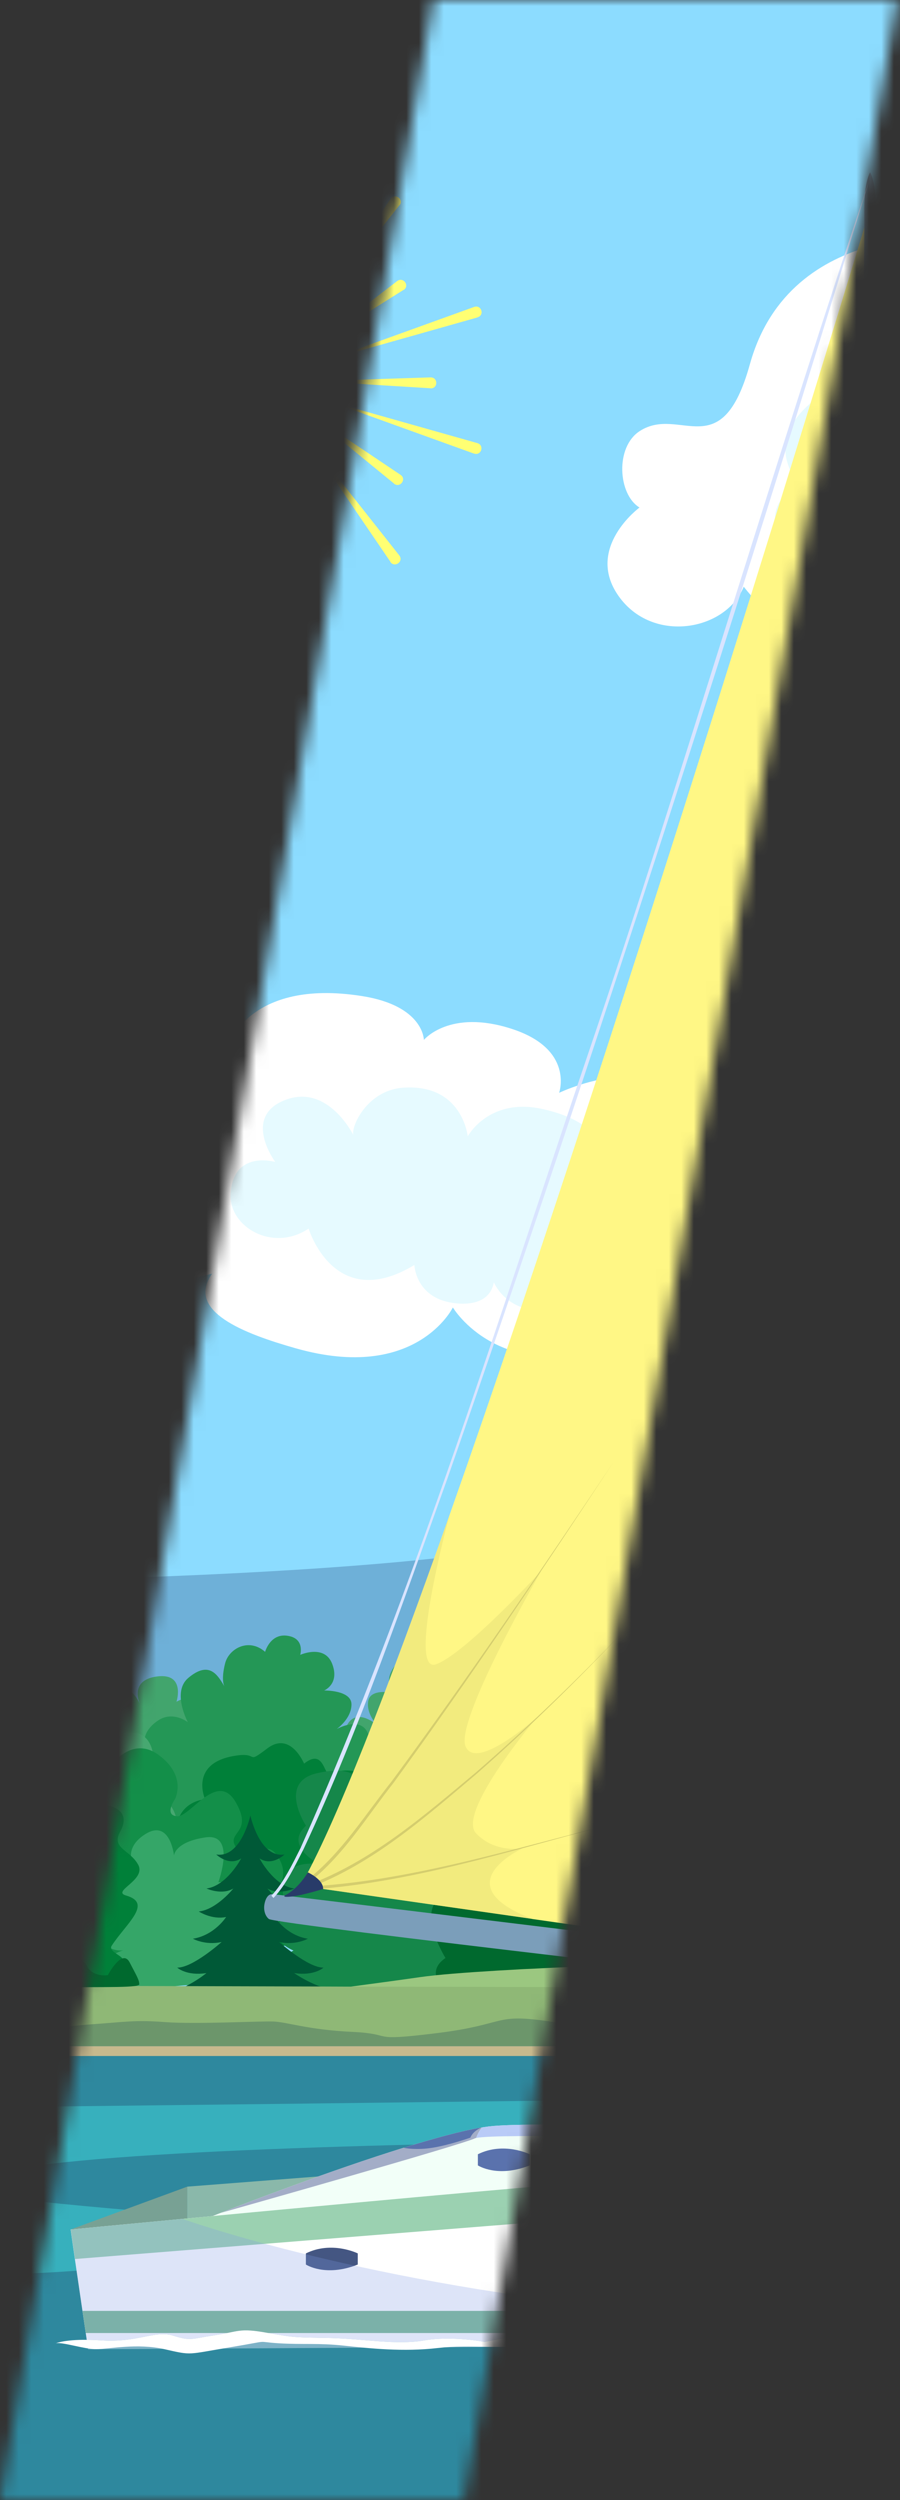 <svg width="72" height="200" viewBox="0 0 72 200" fill="none" xmlns="http://www.w3.org/2000/svg">
<rect x="0" y="0" width="72" height="200" fill="#333333" stroke="none"/>
<mask id="mask0_24_32197" style="mask-type:luminance" maskUnits="userSpaceOnUse" x="0" y="0" width="72" height="200">
<path d="M71.78 0L37.11 200H0L34.66 0H71.78Z" fill="white"/>
</mask>
<g mask="url(#mask0_24_32197)">
<path d="M163 0H-36.99V200H163V0Z" fill="#8CDCFF"/>
<path opacity="0.73" d="M163.01 136.8V155.1H-36.99V126.54C-36.99 126.54 -36.27 126.55 -34.95 126.57C-34.15 126.58 -33.12 126.6 -31.9 126.61C-31.67 126.61 -31.44 126.61 -31.19 126.61C-27.89 126.64 -23.37 126.67 -18.12 126.67C-17.43 126.67 -16.73 126.67 -16.02 126.67C-13.29 126.67 -10.4 126.64 -7.41 126.61H-7.4C-6.57 126.61 -5.75 126.6 -4.91 126.58H-4.9C2.74 126.47 10.9 126.25 18.6 125.86C22.95 125.64 27.14 125.37 31 125.03C32.27 124.92 33.5 124.8 34.7 124.67H34.71C35.44 124.59 36.16 124.51 36.85 124.43C36.86 124.43 36.88 124.43 36.88 124.43C37.87 124.31 38.82 124.19 39.74 124.05C41.37 123.81 42.88 123.56 44.24 123.28C44.95 123.13 45.62 122.99 46.24 122.83C48.79 122.18 51.72 121.82 54.92 121.68C59.52 121.48 64.66 121.74 69.98 122.31C89.56 124.41 111.54 130.7 117.48 133.48C126.16 137.56 145.2 141.49 163.01 136.82V136.8Z" fill="#639FC9"/>
<path d="M163 161.45H-36.99V200H163V161.45Z" fill="#2E889E"/>
<path d="M163 163.68H-36.99V164.47H163V163.68Z" fill="#C7B98D"/>
<path d="M72.51 135.27C72.51 135.27 73.39 133.11 74.92 134.27C76.45 135.43 75.32 134.43 77.21 134.79C80.02 135.33 79 137.61 79 137.61C79 137.61 80.12 137.65 80.65 138.68C81.18 139.71 79.51 141.61 79.51 141.61C79.51 141.61 80.66 142.08 80.78 142.94C80.9 143.8 78.61 144.81 78.61 144.81C78.61 144.81 79.46 146.15 79.09 146.84C78.72 147.53 77.49 147.29 77.2 147.47C76.91 147.65 69.03 146.61 69.03 146.61C69.03 146.61 67.93 145.92 67.85 145.35C67.79 144.96 68.83 144.74 68.58 144.35C67.69 142.99 66.07 141.77 67.71 141.3C68.6 141.04 66.47 140.36 66.97 139.44C67.47 138.52 68.64 138.45 68.07 137.41C67.66 136.66 67.77 135.93 69.24 135.75C70.71 135.57 70.48 136.2 70.85 136.03C71.22 135.86 71.27 134.29 72.5 135.27H72.51Z" fill="#349F62"/>
<path d="M38.749 136.57C38.749 136.57 39.079 136.2 39.029 134.96C38.989 133.86 37.759 132.79 36.379 133.57C36.379 133.57 36.309 132.05 34.869 132.11C33.759 132.15 33.849 133.27 33.849 133.27C33.849 133.27 32.289 132.14 31.449 133.45C30.609 134.76 31.619 135.44 31.619 135.44C31.619 135.44 29.689 135 29.469 136.03C29.249 137.06 30.149 137.98 30.149 137.98C30.149 137.98 28.639 136.65 27.849 137.86C27.059 139.07 28.019 140.5 28.019 140.5C28.019 140.5 25.819 139.68 25.719 141.12C25.619 142.56 26.319 143.21 26.319 143.21C26.319 143.21 23.849 142.14 24.009 143.69C24.169 145.24 24.469 147.8 30.499 149.26C35.559 150.48 40.509 151.84 41.469 148.34C41.659 147.67 41.769 146.52 41.119 146.1C41.119 146.1 42.309 145.83 42.779 145.07C43.099 144.55 43.019 143.55 42.279 143.28C42.279 143.28 44.699 141.82 42.879 139.95C41.979 139.03 40.749 139.64 40.749 139.64C40.749 139.64 42.369 137.74 41.389 136.5C40.189 134.97 39.379 135.86 38.729 136.56L38.749 136.57Z" fill="#42A56D"/>
<path d="M55.759 139.72C55.759 139.72 56.739 137.5 54.689 135.79C53.569 134.85 51.279 135.51 50.659 135.88C50.659 135.88 51.589 132.96 48.699 133.35C45.809 133.74 47.049 136.22 47.049 136.22C47.049 136.22 46.099 133.77 44.599 134.95C43.099 136.13 44.599 137.39 44.599 137.39C44.599 137.39 41.749 136.13 41.449 138.12C41.149 140.11 42.849 140.7 42.849 140.7C42.849 140.7 40.049 140.51 40.049 142.89C40.049 145.27 42.099 145.13 42.099 145.13C42.099 145.13 40.299 145.03 40.049 146.54C39.799 148.05 40.149 150.18 43.049 149.33C45.949 148.48 50.239 152.22 51.689 149.52C51.689 149.52 54.939 152.03 55.639 149.31C55.639 149.31 58.439 147.7 55.989 145.22C55.989 145.22 60.119 140.94 55.749 139.72H55.759Z" fill="#55AE7C"/>
<path d="M18.19 139.2C18.19 139.2 18.97 137.43 17.34 136.06C16.44 135.31 14.61 135.83 14.12 136.13C14.12 136.13 14.87 133.8 12.55 134.11C10.23 134.42 11.23 136.4 11.23 136.4C11.23 136.4 10.47 134.44 9.27 135.38C8.07 136.32 9.27 137.33 9.27 137.33C9.27 137.33 6.99 136.32 6.76 137.91C6.53 139.5 7.88 139.97 7.88 139.97C7.88 139.97 5.64 139.81 5.64 141.72C5.64 143.63 7.28 143.51 7.28 143.51C7.28 143.51 5.84 143.43 5.64 144.64C5.44 145.85 5.72 147.55 8.03 146.87C10.34 146.19 13.78 149.18 14.93 147.02C14.93 147.02 17.52 149.03 18.08 146.85C18.08 146.85 20.32 145.57 18.36 143.58C18.36 143.58 21.66 140.16 18.17 139.19L18.19 139.2Z" fill="#42A56D"/>
<path d="M0.76 136.101C0.76 136.101 -0.96 131.021 -3.51 133.201C-4.56 134.091 -2.65 136.251 -4.35 134.791C-5.61 133.711 -8.32 132.881 -8.89 135.031C-9.46 137.181 -7.91 137.921 -7.91 137.921C-7.91 137.921 -6.7 138.341 -7.32 138.881C-7.94 139.421 -11.17 137.961 -10.78 140.301C-10.39 142.641 -9.04 141.391 -8.96 142.731C-8.88 144.071 -10.77 143.091 -10.65 144.561C-10.53 146.031 -9.44 146.211 -9.02 146.641C-8.6 147.071 -10.37 148.661 -5.42 150.531C-4.67 150.811 -0.77 149.151 0.05 148.451C4.67 144.491 4.67 143.491 5 140.961C5.37 138.121 4.98 135.851 0.77 136.101H0.76Z" fill="#42A56D"/>
<path d="M17.939 134.87C17.939 134.87 17.669 134.4 18.009 133.06C18.309 131.88 19.899 130.99 21.209 132.14C21.209 132.14 21.649 130.51 23.189 130.89C24.379 131.18 24.019 132.38 24.019 132.38C24.019 132.38 25.969 131.5 26.579 133.11C27.189 134.72 25.929 135.23 25.929 135.23C25.929 135.23 28.129 135.19 28.119 136.35C28.109 137.51 26.929 138.32 26.929 138.32C26.929 138.32 28.879 137.21 29.449 138.7C30.029 140.18 28.639 141.52 28.639 141.52C28.639 141.52 31.209 141.12 30.989 142.7C30.759 144.27 29.839 144.84 29.839 144.84C29.839 144.84 32.769 144.23 32.239 145.87C31.709 147.51 30.789 150.23 23.899 150.47C18.129 150.67 12.449 151.05 12.219 147.04C12.179 146.27 12.319 145 13.119 144.69C13.119 144.69 11.899 144.13 11.559 143.2C11.329 142.57 11.649 141.49 12.519 141.37C12.519 141.37 10.239 139.25 12.649 137.63C13.839 136.83 15.029 137.77 15.029 137.77C15.029 137.77 13.719 135.35 15.069 134.22C16.729 132.83 17.399 133.97 17.939 134.88V134.87Z" fill="#249756"/>
<path d="M12.079 143.181C12.079 143.181 13.379 138.041 9.919 138.621C8.499 138.861 8.979 141.621 8.289 139.551C7.779 138.011 5.839 135.981 4.149 137.521C2.459 139.061 3.399 140.451 3.399 140.451C3.399 140.451 4.229 141.401 3.389 141.551C2.549 141.701 0.509 138.871 -0.461 141.041C-1.431 143.211 0.469 142.821 -0.211 143.991C-0.891 145.161 -2.011 143.401 -2.731 144.701C-3.451 146.001 -2.581 146.691 -2.451 147.261C-2.321 147.831 -2.331 147.831 -2.711 148.521C-3.091 149.211 2.519 150.401 3.649 150.351C4.779 150.301 9.039 150.421 10.869 149.951C13.809 149.201 15.929 145.041 12.069 143.171L12.079 143.181Z" fill="#47A871"/>
<path d="M66.759 134.741C66.759 134.741 65.479 132.411 63.539 133.361C61.599 134.311 62.569 135.59 62.569 135.59C62.569 135.59 61.179 134.17 59.999 135.59C58.819 137.01 60.949 138.411 60.949 138.411C60.949 138.411 57.659 136.89 57.269 139.34C56.879 141.79 59.139 143.17 59.139 143.17C59.139 143.17 56.359 142.601 56.169 144.551C55.979 146.501 57.179 148.7 58.319 148.45C58.319 148.45 56.559 150.19 60.879 150.2C65.199 150.21 74.329 151.26 74.509 149.79C74.689 148.32 73.179 147.51 73.179 147.51C73.179 147.51 75.399 146.691 73.529 144.991C73.529 144.991 75.159 141.531 71.529 141.831C71.529 141.831 73.839 140.661 72.369 139.331C72.369 139.331 74.239 136.49 71.659 135.89C69.079 135.29 68.819 136.491 68.819 136.491C68.819 136.491 69.309 133.47 66.739 134.73L66.759 134.741Z" fill="#42A56D"/>
<path d="M39.46 150.57C39.46 150.57 34.75 148.66 36.91 146.91C36.91 146.91 34.3 143.42 36.74 142.61C36.74 142.61 33.8 139.51 36.24 138.9C38.68 138.29 39.17 139.28 39.17 139.28C39.17 139.28 38.26 136.41 40.62 136.82C42.98 137.24 42.47 139.17 42.47 139.17C42.47 139.17 43.95 136.92 46.09 138.74C48.23 140.56 45.31 141.34 45.31 141.34C45.31 141.34 47.85 140.45 47.58 142.49C47.31 144.53 45.97 144.74 45.97 144.74C45.97 144.74 48.55 144.45 48.27 146.12C47.99 147.79 46.99 148.97 45.07 148.77C43.15 148.57 39.45 150.56 39.45 150.56L39.46 150.57Z" fill="#2F9C5F"/>
<path d="M61.1 151.72C61.1 151.72 65.49 149.51 63.26 147.99C63.26 147.99 65.49 144.43 63.07 143.83C63.07 143.83 65.65 140.61 63.25 140.22C60.85 139.83 60.46 140.81 60.46 140.81C60.46 140.81 61.1 137.97 58.86 138.56C56.62 139.15 57.27 140.97 57.27 140.97C57.27 140.97 55.66 138.92 53.74 140.84C51.83 142.76 54.7 143.28 54.7 143.28C54.7 143.28 52.18 142.62 52.6 144.57C53.03 146.52 54.33 146.62 54.33 146.62C54.33 146.62 51.82 146.54 52.22 148.13C52.62 149.72 53.68 150.78 55.52 150.44C57.36 150.1 61.08 151.73 61.08 151.73L61.1 151.72Z" fill="#249756"/>
<path d="M29.25 149.181C28.27 149.341 27.84 148.891 27.84 148.891C28.59 148.901 29.99 147.561 29.99 147.561C29.2 147.751 28.6 147.391 28.6 147.391C29.65 147.211 30.21 146.261 30.21 146.261C29.52 146.421 28.88 145.971 28.88 145.971C29.74 145.871 30.56 144.771 30.56 144.771C29.99 145.141 29.25 144.771 29.25 144.771C30.24 144.641 30.94 143.201 30.94 143.201C30.33 143.631 29.73 143.001 29.73 143.001C30.94 143.201 31.39 140.971 31.39 140.971C31.39 140.971 31.84 143.201 33.05 143.001C33.05 143.001 32.44 143.631 31.84 143.201C31.84 143.201 32.54 144.631 33.53 144.771C33.53 144.771 32.8 145.141 32.22 144.771C32.22 144.771 33.04 145.871 33.9 145.971C33.9 145.971 33.26 146.411 32.57 146.261C32.57 146.261 33.13 147.211 34.18 147.391C34.18 147.391 33.57 147.751 32.79 147.561C32.79 147.561 34.19 148.901 34.94 148.891C34.94 148.891 34.5 149.331 33.53 149.181C33.53 149.181 34.55 150.081 35.55 150.211C35.55 150.211 34.54 150.711 33.73 150.521C32.92 150.331 32.85 150.231 32.85 150.231C32.85 150.231 32.72 150.421 32.83 150.671C32.94 150.921 33.05 151.041 33.05 151.041C33.05 151.041 32.48 150.951 32.03 150.711C31.68 150.521 31.6 150.301 31.5 150.271C31.3 150.511 31.25 150.571 30.93 150.711C30.46 150.921 29.66 150.931 29.66 150.931C29.66 150.931 29.89 150.711 30.03 150.541C30.18 150.351 30.21 150.161 30.21 150.161C30.21 150.161 29.51 150.431 28.96 150.461C28.41 150.491 27.24 150.081 27.24 150.081C28.24 149.951 29.26 149.181 29.26 149.181H29.25Z" fill="#18914D"/>
<path d="M73.14 148.98C71.82 149.18 71.23 148.62 71.23 148.62C72.24 148.64 74.14 146.94 74.14 146.94C73.07 147.18 72.26 146.73 72.26 146.73C73.68 146.51 74.44 145.31 74.44 145.31C73.51 145.51 72.65 144.95 72.65 144.95C73.81 144.82 74.91 143.44 74.91 143.44C74.14 143.9 73.15 143.44 73.15 143.44C74.48 143.27 75.43 141.47 75.43 141.47C74.61 142.01 73.8 141.22 73.8 141.22C75.43 141.47 76.04 138.66 76.04 138.66C76.04 138.66 76.64 141.47 78.28 141.22C78.28 141.22 77.46 142.02 76.65 141.47C76.65 141.47 77.6 143.27 78.93 143.44C78.93 143.44 77.94 143.9 77.17 143.44C77.17 143.44 78.27 144.82 79.43 144.95C79.43 144.95 78.57 145.51 77.64 145.31C77.64 145.31 78.4 146.51 79.82 146.73C79.82 146.73 79 147.18 77.94 146.94C77.94 146.94 79.83 148.63 80.85 148.62C80.85 148.62 80.26 149.18 78.94 148.98C78.94 148.98 80.32 150.11 81.66 150.28C81.66 150.28 80.29 150.91 79.21 150.67C78.13 150.43 78.03 150.3 78.03 150.3C78.03 150.3 77.86 150.54 78 150.86C78.14 151.18 78.3 151.33 78.3 151.33C78.3 151.33 77.52 151.21 76.92 150.91C76.45 150.68 76.35 150.4 76.2 150.35C75.93 150.65 75.86 150.72 75.44 150.91C74.81 151.18 73.72 151.19 73.72 151.19C73.72 151.19 74.03 150.91 74.21 150.7C74.42 150.46 74.46 150.22 74.46 150.22C74.46 150.22 73.51 150.56 72.77 150.6C72.03 150.64 70.45 150.12 70.45 150.12C71.8 149.96 73.17 148.99 73.17 148.99L73.14 148.98Z" fill="#18914D"/>
<path d="M24.329 141.09C24.329 141.09 23.25 138.45 21.39 139.86C19.529 141.27 20.899 140.05 18.59 140.49C15.149 141.15 16.41 143.94 16.41 143.94C16.41 143.94 15.04 143.98 14.389 145.25C13.739 146.52 15.78 148.83 15.78 148.83C15.78 148.83 14.38 149.41 14.22 150.45C14.059 151.49 16.869 152.73 16.869 152.73C16.869 152.73 15.829 154.36 16.279 155.21C16.73 156.06 18.23 155.76 18.59 155.98C18.95 156.2 28.57 154.93 28.57 154.93C28.57 154.93 29.91 154.09 30.009 153.39C30.079 152.91 28.809 152.65 29.119 152.17C30.209 150.51 32.19 149.02 30.18 148.45C29.09 148.14 31.689 147.31 31.09 146.18C30.489 145.05 29.049 144.97 29.75 143.7C30.25 142.78 30.119 141.89 28.32 141.67C26.52 141.45 26.799 142.21 26.349 142.01C25.899 141.81 25.84 139.88 24.329 141.08V141.09Z" fill="#008039"/>
<path d="M65.559 142.68C65.559 142.68 65.159 142.23 65.21 140.72C65.249 139.38 66.76 138.07 68.45 139.03C68.45 139.03 68.54 137.18 70.299 137.25C71.659 137.3 71.549 138.67 71.549 138.67C71.549 138.67 73.45 137.29 74.48 138.89C75.51 140.49 74.269 141.32 74.269 141.32C74.269 141.32 76.629 140.79 76.9 142.04C77.169 143.29 76.07 144.43 76.07 144.43C76.07 144.43 77.909 142.81 78.879 144.28C79.85 145.75 78.669 147.5 78.669 147.5C78.669 147.5 81.35 146.5 81.469 148.25C81.59 150 80.73 150.81 80.73 150.81C80.73 150.81 83.749 149.5 83.559 151.39C83.37 153.28 82.999 156.41 75.639 158.19C69.46 159.68 63.419 161.34 62.239 157.07C62.01 156.25 61.88 154.85 62.66 154.34C62.66 154.34 61.209 154.01 60.63 153.08C60.239 152.45 60.34 151.22 61.239 150.9C61.239 150.9 58.279 149.12 60.51 146.83C61.609 145.7 63.109 146.46 63.109 146.46C63.109 146.46 61.139 144.13 62.33 142.63C63.8 140.77 64.779 141.84 65.57 142.71L65.559 142.68Z" fill="#168746"/>
<path d="M44.779 146.52C44.779 146.52 43.58 143.81 46.08 141.72C47.45 140.57 50.249 141.37 50.999 141.83C50.999 141.83 49.859 138.26 53.4 138.74C56.94 139.22 55.41 142.25 55.41 142.25C55.41 142.25 56.569 139.26 58.4 140.69C60.23 142.12 58.4 143.67 58.4 143.67C58.4 143.67 61.88 142.12 62.239 144.56C62.599 147 60.529 147.71 60.529 147.71C60.529 147.71 63.95 147.47 63.95 150.38C63.95 153.29 61.45 153.11 61.45 153.11C61.45 153.11 63.65 152.99 63.95 154.83C64.249 156.67 63.83 159.28 60.289 158.24C56.749 157.2 51.51 161.77 49.739 158.48C49.739 158.48 45.779 161.55 44.919 158.22C44.919 158.22 41.499 156.26 44.489 153.23C44.489 153.23 39.45 148 44.779 146.51V146.52Z" fill="#2E915B"/>
<path d="M3.61 148.41C3.61 148.41 1.3 142.2 5.67 142.48C7.47 142.59 7.24 146.08 7.81 143.43C8.24 141.46 10.37 138.69 12.68 140.38C14.99 142.07 14 143.92 14 143.92C14 143.92 13.09 145.21 14.16 145.29C15.23 145.37 17.38 141.6 18.86 144.17C20.34 146.74 17.95 146.5 18.94 147.86C19.93 149.22 21.09 146.9 22.16 148.42C23.23 149.94 22.24 150.91 22.16 151.63C22.08 152.35 22.09 152.35 22.65 153.16C23.21 153.97 16.42 156.16 15.01 156.24C13.6 156.32 8.33 157.01 6 156.67C2.25 156.12 -0.94 151.23 3.59 148.41H3.61Z" fill="#138F49"/>
<path d="M31.35 140.44C31.35 140.44 32.91 137.6 35.28 138.75C37.65 139.9 36.46 141.47 36.46 141.47C36.46 141.47 38.16 139.74 39.6 141.47C41.04 143.2 38.44 144.92 38.44 144.92C38.44 144.92 42.46 143.06 42.93 146.05C43.4 149.04 40.64 150.73 40.64 150.73C40.64 150.73 44.03 150.04 44.27 152.42C44.51 154.8 43.04 157.49 41.64 157.18C41.64 157.18 43.79 159.3 38.51 159.32C33.23 159.34 22.08 160.61 21.86 158.82C21.64 157.03 23.48 156.03 23.48 156.03C23.48 156.03 20.77 155.03 23.06 152.96C23.06 152.96 21.06 148.74 25.5 149.1C25.5 149.1 22.68 147.67 24.48 146.05C24.48 146.05 22.19 142.58 25.35 141.85C28.51 141.12 28.82 142.59 28.82 142.59C28.82 142.59 28.22 138.91 31.36 140.44H31.35Z" fill="#15874A"/>
<path d="M64.7 159.78C64.7 159.78 70.46 157.44 67.81 155.3C67.81 155.3 71 151.04 68.02 150.05C68.02 150.05 71.61 146.26 68.63 145.52C65.65 144.78 65.05 145.98 65.05 145.98C65.05 145.98 66.16 142.47 63.28 142.98C60.4 143.49 61.03 145.85 61.03 145.85C61.03 145.85 59.22 143.11 56.61 145.33C54 147.55 57.56 148.5 57.56 148.5C57.56 148.5 54.46 147.41 54.78 149.91C55.1 152.41 56.74 152.66 56.74 152.66C56.74 152.66 53.59 152.31 53.93 154.34C54.27 156.37 55.49 157.83 57.84 157.58C60.19 157.33 64.71 159.77 64.71 159.77L64.7 159.78Z" fill="#007A35"/>
<path d="M38.27 161.19C38.27 161.19 32.91 158.49 35.64 156.63C35.64 156.63 32.92 152.28 35.87 151.55C35.87 151.55 32.72 147.62 35.65 147.14C38.58 146.65 39.06 147.86 39.06 147.86C39.06 147.86 38.28 144.39 41.01 145.11C43.75 145.83 42.95 148.05 42.95 148.05C42.95 148.05 44.92 145.55 47.26 147.89C49.6 150.24 46.09 150.88 46.09 150.88C46.09 150.88 49.17 150.07 48.65 152.45C48.13 154.83 46.53 154.95 46.53 154.95C46.53 154.95 49.59 154.85 49.1 156.79C48.61 158.73 47.31 160.03 45.06 159.61C42.81 159.19 38.26 161.19 38.26 161.19H38.27Z" fill="#00692E"/>
<path d="M18.16 158.89C18.16 158.89 21.71 155.36 19.03 154.57C19.03 154.57 20.03 150.39 17.47 150.57C17.47 150.57 18.92 146.62 16.45 146.98C13.98 147.34 13.92 148.43 13.92 148.43C13.92 148.43 13.61 145.46 11.61 146.73C9.61 148 10.86 149.58 10.86 149.58C10.86 149.58 8.61 148.08 7.38 150.56C6.15 153.04 9.13 152.65 9.13 152.65C9.13 152.65 6.45 152.8 7.51 154.56C8.57 156.32 9.88 156.01 9.88 156.01C9.88 156.01 7.41 156.72 8.32 158.14C9.23 159.56 10.63 160.27 12.31 159.36C13.99 158.45 18.17 158.87 18.17 158.87L18.16 158.89Z" fill="#35A668"/>
<path d="M77.16 158.09C78.35 158.28 78.88 157.74 78.88 157.74C77.96 157.75 76.25 156.11 76.25 156.11C77.21 156.34 77.95 155.9 77.95 155.9C76.67 155.68 75.98 154.52 75.98 154.52C76.82 154.71 77.6 154.17 77.6 154.17C76.55 154.05 75.55 152.71 75.55 152.71C76.25 153.16 77.14 152.71 77.14 152.71C75.93 152.55 75.08 150.8 75.08 150.8C75.82 151.33 76.56 150.56 76.56 150.56C75.08 150.8 74.54 148.08 74.54 148.08C74.54 148.08 74 150.81 72.52 150.56C72.52 150.56 73.26 151.33 74 150.8C74 150.8 73.14 152.55 71.94 152.71C71.94 152.71 72.83 153.16 73.53 152.71C73.53 152.71 72.53 154.05 71.48 154.17C71.48 154.17 72.26 154.71 73.1 154.52C73.1 154.52 72.42 155.68 71.13 155.9C71.13 155.9 71.87 156.34 72.83 156.11C72.83 156.11 71.12 157.75 70.2 157.74C70.2 157.74 70.73 158.28 71.92 158.09C71.92 158.09 70.68 159.19 69.46 159.35C69.46 159.35 70.69 159.96 71.68 159.73C72.67 159.5 72.75 159.37 72.75 159.37C72.75 159.37 72.91 159.6 72.78 159.91C72.65 160.22 72.51 160.37 72.51 160.37C72.51 160.37 73.21 160.25 73.75 159.96C74.17 159.73 74.27 159.46 74.4 159.42C74.64 159.72 74.7 159.78 75.09 159.96C75.66 160.22 76.65 160.23 76.65 160.23C76.65 160.23 76.37 159.96 76.2 159.75C76.01 159.52 75.98 159.28 75.98 159.28C75.98 159.28 76.84 159.61 77.51 159.65C78.18 159.69 79.61 159.18 79.61 159.18C78.39 159.02 77.15 158.08 77.15 158.08L77.16 158.09Z" fill="#005937"/>
<path d="M3.76 143.71C3.76 143.71 2.6 140.87 0.59 142.39C-1.42 143.91 0.07 142.6 -2.42 143.07C-6.12 143.78 -4.77 146.78 -4.77 146.78C-4.77 146.78 -6.25 146.83 -6.94 148.19C-7.63 149.55 -5.44 152.04 -5.44 152.04C-5.44 152.04 -6.95 152.66 -7.12 153.78C-7.29 154.9 -4.26 156.24 -4.26 156.24C-4.26 156.24 -5.38 158 -4.89 158.91C-4.4 159.82 -2.78 159.51 -2.4 159.74C-2.02 159.97 8.35 158.61 8.35 158.61C8.35 158.61 9.8 157.7 9.9 156.95C9.97 156.44 8.6 156.15 8.94 155.64C10.11 153.85 12.25 152.25 10.08 151.63C8.9 151.29 11.71 150.4 11.06 149.18C10.41 147.96 8.86 147.87 9.62 146.51C10.16 145.52 10.02 144.56 8.08 144.33C6.14 144.1 6.44 144.92 5.96 144.7C5.48 144.48 5.41 142.41 3.78 143.7L3.76 143.71Z" fill="#008039"/>
<path d="M23.55 157.839C25.16 158.079 25.88 157.399 25.88 157.399C24.64 157.419 22.33 155.35 22.33 155.35C23.63 155.64 24.63 155.089 24.63 155.089C22.9 154.819 21.97 153.35 21.97 153.35C23.11 153.59 24.16 152.91 24.16 152.91C22.74 152.76 21.39 151.07 21.39 151.07C22.34 151.63 23.54 151.07 23.54 151.07C21.91 150.87 20.76 148.66 20.76 148.66C21.76 149.33 22.76 148.35 22.76 148.35C20.76 148.66 20.03 145.229 20.03 145.229C20.03 145.229 19.29 148.66 17.3 148.35C17.3 148.35 18.3 149.32 19.3 148.66C19.3 148.66 18.14 150.86 16.52 151.07C16.52 151.07 17.73 151.63 18.67 151.07C18.67 151.07 17.32 152.76 15.9 152.91C15.9 152.91 16.95 153.59 18.09 153.35C18.09 153.35 17.17 154.809 15.43 155.089C15.43 155.089 16.43 155.64 17.73 155.35C17.73 155.35 15.42 157.419 14.18 157.399C14.18 157.399 14.9 158.079 16.51 157.839C16.51 157.839 14.83 159.229 13.18 159.429C13.18 159.429 14.85 160.199 16.18 159.899C17.51 159.599 17.63 159.449 17.63 159.449C17.63 159.449 17.84 159.74 17.67 160.13C17.5 160.52 17.3 160.71 17.3 160.71C17.3 160.71 18.25 160.559 18.98 160.199C19.55 159.909 19.68 159.57 19.86 159.52C20.19 159.89 20.27 159.979 20.79 160.199C21.56 160.529 22.89 160.549 22.89 160.549C22.89 160.549 22.51 160.199 22.29 159.949C22.04 159.659 21.99 159.359 21.99 159.359C21.99 159.359 23.15 159.77 24.05 159.82C24.95 159.87 26.88 159.229 26.88 159.229C25.23 159.029 23.55 157.85 23.55 157.85V157.839Z" fill="#005937"/>
<path d="M-12.05 154.509C-12.05 154.509 -13.53 150.519 -10.73 150.699C-9.571 150.769 -9.721 153.009 -9.351 151.309C-9.071 150.039 -7.711 148.259 -6.221 149.349C-4.731 150.439 -5.371 151.619 -5.371 151.619C-5.371 151.619 -5.951 152.449 -5.261 152.499C-4.571 152.549 -3.191 150.129 -2.241 151.779C-1.291 153.429 -2.821 153.269 -2.191 154.149C-1.561 155.029 -0.811 153.529 -0.121 154.509C0.569 155.489 -0.071 156.109 -0.121 156.579C-0.171 157.049 -0.171 157.039 0.199 157.559C0.569 158.079 -2.081 160.399 -2.981 160.449C-3.881 160.499 -9.001 160.039 -10.501 159.819C-12.911 159.469 -14.96 156.319 -12.05 154.519V154.509Z" fill="#007534"/>
<path d="M163.01 155.15V160.88H7.9C7.9 160.88 11.79 160.64 17.68 160.07C18.25 160.02 18.83 159.96 19.43 159.89C19.66 159.87 19.9 159.85 20.14 159.82C20.76 159.76 21.41 159.69 22.07 159.62H22.08C22.27 159.59 22.45 159.57 22.64 159.55C22.74 159.54 22.84 159.53 22.94 159.52H22.95C24.05 159.39 25.18 159.26 26.35 159.12C26.9 159.05 27.46 158.98 28.03 158.92H28.06C29.86 158.68 31.72 158.43 33.61 158.16C33.96 158.11 34.38 158.06 34.87 158.01C36.52 157.84 38.89 157.68 41.87 157.52H41.88C42.55 157.49 43.25 157.46 43.97 157.42C45.51 157.35 47.18 157.28 48.96 157.21C50.95 157.13 53.07 157.06 55.32 156.99C57.49 156.92 59.77 156.85 62.15 156.78C62.73 156.76 63.32 156.75 63.92 156.73C65.41 156.69 66.93 156.65 68.49 156.61C69.76 156.58 71.06 156.55 72.37 156.52C73.13 156.5 73.9 156.48 74.68 156.47C75.32 156.45 75.96 156.44 76.6 156.42H76.61C77.88 156.39 79.15 156.37 80.43 156.34C83.98 156.27 87.6 156.19 91.24 156.13C92.03 156.11 92.82 156.1 93.61 156.08C94.12 156.07 94.62 156.06 95.13 156.06C95.42 156.05 95.71 156.05 96 156.04C96.63 156.04 97.25 156.02 97.88 156.01C98.05 156 98.23 156 98.4 156C102.7 155.92 107.01 155.85 111.24 155.79C112.8 155.77 114.35 155.74 115.88 155.72C115.99 155.72 116.09 155.72 116.19 155.71H116.2C118.8 155.68 121.35 155.64 123.84 155.6C124.76 155.6 125.66 155.58 126.56 155.57C129.31 155.53 131.97 155.49 134.52 155.46C135.7 155.45 136.85 155.43 137.98 155.42C138.69 155.41 139.39 155.4 140.07 155.4H140.08C142.8 155.36 145.35 155.33 147.69 155.3C149.47 155.28 151.14 155.27 152.66 155.25C158.05 155.19 161.75 155.16 163 155.15H163.01Z" fill="#9BC780"/>
<path d="M163.01 159.24V163H-36.99V158.76H-36.53L-32 158.77L-30.23 158.78H-30.22L-25.94 158.79H-25.14L-21.72 158.8H-18.13L-17.82 158.81H-14.98L-12.49 158.82L-8.92 158.83H-8.91L-4.94 158.84L-0.57 158.85H-0.56L6.43 158.86H6.46L8.87 158.87H10.8L14.15 158.88H14.88L21.87 158.9H21.88L25.64 158.91L28.04 158.92H28.07L35.3 158.93L41.3 158.95H41.31L45.2 158.96H47.89L49.02 158.97H50.07L55.09 158.98H55.11L59 158.99H60.1L63.1 159H63.56L65.39 159.01H68.37L68.65 159.02H72.37L75.22 159.03H76.86L79.02 159.04H79.08L94.9 159.08H94.95L99.87 159.09H99.88L109.94 159.12H111.36L116.76 159.13H116.77L120.94 159.14H120.95L128.42 159.16H131.46L135.93 159.17H135.94L139.08 159.18H139.81L149.81 159.21H149.83L159.66 159.23L162.85 159.24H163.01Z" fill="#8FB876"/>
<path d="M163.01 162.31V163.68H-36.99V161.7C-36.44 161.85 -35.87 162.03 -35.62 162.13C-34.41 162.64 -30.78 162.71 -28.02 162.13C-25.28 161.57 -25.22 161.75 -22.85 162.22C-20.49 162.71 -19.09 162.44 -16.8 162.16C-14.5 161.88 -15.46 161.17 -12.59 161.78C-9.71 162.39 -6.65 161.64 -6.4 161.93C-6.14 162.22 -4.93 163 -2.64 162.04C-2.07 161.8 -1.57 161.6 -1.11 161.45C0.22 161.01 1.26 160.95 2.82 161.45C2.91 161.48 3.01 161.51 3.11 161.54C5.4 162.32 4.76 162.12 7.38 161.93C10 161.75 10.76 161.57 13.24 161.76C15.73 161.94 20.72 161.67 21.87 161.71C23.02 161.76 24.62 162.37 28.18 162.54C31.75 162.71 29.27 163.34 34.95 162.64C40.63 161.94 39.41 161.03 44.01 161.71C48.61 162.39 48.41 162.51 51.81 162.45C55.19 162.39 55.06 162.45 57.92 162.32C59.16 162.27 60.83 162.26 62.45 162.26C62.82 162.26 63.19 162.26 63.55 162.27H64.61C64.7 162.27 64.79 162.27 64.88 162.27C66.02 162.27 66.97 162.27 67.5 162.26C67.8 162.25 68.07 162.24 68.34 162.22C68.43 162.22 68.51 162.22 68.59 162.22C68.7 162.21 68.8 162.2 68.9 162.2C69 162.19 69.1 162.18 69.2 162.18C69.68 162.15 70.18 162.11 70.76 162.08C71.15 162.06 71.59 162.03 72.08 162.01C74.13 161.93 73.08 161.53 75.51 162.33C77.93 163.14 82.95 162.97 86.26 162.08C86.36 162.05 86.45 162.03 86.55 162.01C86.97 161.9 87.35 161.81 87.72 161.73C87.92 161.69 88.1 161.66 88.29 161.63C88.71 161.55 89.11 161.5 89.52 161.46C91.09 161.32 92.71 161.39 95.64 161.39C99.42 161.39 100.41 161.27 102.16 161.46C102.63 161.51 103.15 161.59 103.8 161.7C105.31 161.95 108.15 162.17 110.83 162.27C113.59 162.38 116.16 162.37 116.94 162.14C118.47 161.7 120.64 161.7 125.63 161.89C130.6 162.08 129.27 162.59 133.54 162.4C136.62 162.27 138.18 161.69 139.41 161.46C139.89 161.37 140.31 161.33 140.76 161.39C140.9 161.41 141.04 161.43 141.2 161.46C142.8 161.77 145.24 162.69 148.86 162.4C152.82 162.08 152.5 161.26 156.14 161.82C159.78 162.4 158.82 162.91 162.13 162.4C162.44 162.36 162.71 162.33 162.95 162.32L163.01 162.31Z" fill="#6C966B"/>
<path d="M95.36 9.59C95.36 9.59 75.67 7.02 76.88 19.02C76.88 19.02 63.24 17.43 59.99 29.14C57.72 37.32 54.42 32.42 51.2 34.47C49.19 35.74 49.44 39.56 51.16 40.6C51.16 40.6 46.78 43.83 49.48 47.67C52.18 51.52 58.07 50.48 59.5 46.93C59.5 46.93 65.99 55.94 74.73 48.9C74.73 48.9 80.57 55.65 88.4 45.88C88.4 45.88 95.55 52.19 104.67 44.83C104.67 44.83 113.71 52.75 121.42 41.53C121.42 41.53 128.7 56.64 135.95 45.79C135.95 45.79 147.46 48.01 150.82 40.04C156.12 27.46 144.29 21.72 140.94 23.26C140.94 23.26 141.45 9.52 133.11 11.03C124.76 12.54 121.54 22.12 118.77 15.39C114.45 4.91 107.47 11.56 107.47 11.56C107.47 11.56 107.86 7.02 102.47 6.13C98.27 5.44 96.63 7.81 95.36 9.6V9.59Z" fill="white"/>
<path d="M94.28 29.621C94.46 30.381 94.05 31.671 93.96 32.371C93.9 32.221 94.16 31.411 93.91 30.501C92.85 26.491 88.89 28.571 88.89 28.571C88.89 28.571 88.72 25.331 85.69 24.841C82.11 24.261 82.07 29.061 82.1 30.041C81.88 29.201 79.27 26.621 76.48 27.311C71.77 28.471 73.42 33.111 73.42 33.111C73.42 33.111 70.28 30.291 66.62 32.701C61.07 36.371 65.36 39.261 65.36 39.261C64 39.541 61.77 42.061 63.73 45.231C63.77 45.291 63.8 45.341 63.84 45.401C63.5 45.071 63.16 44.651 62.84 44.131C60.89 40.951 62.73 39.191 64.1 38.891C64.1 38.891 60.25 35.201 65.95 31.421C69.7 28.931 72.86 31.741 72.86 31.741C72.86 31.741 71.27 27.141 76.05 25.831C78.75 25.081 81.59 27.751 81.74 28.571C81.76 27.771 82.05 23.481 85.71 23.721C89.75 23.981 89.41 27.781 89.41 27.781C89.41 27.781 93.31 25.521 94.28 29.641V29.621Z" fill="#E6FAFF"/>
<path d="M3.8 56.23C2.67 57.61 1.27 58.13 1.27 58.13C1.27 58.13 5.01 61.39 0.37 64.78C-8.62 71.37 -14.52 65.83 -14.52 65.83C-14.52 65.83 -14.81 67.57 -16.42 69.34C-18.07 71.17 -21.1 73.04 -26.63 73.09C-31.33 73.13 -36.77 72.69 -35.45 68.91C-35.45 68.91 -36.03 69.26 -36.97 69.72V44.74C-35.49 43.54 -33.23 42.48 -29.72 42.03C-24.31 41.33 -23.47 44.18 -23.47 44.18C-23.47 44.18 -22.11 40.92 -16.38 41.1C-10.63 41.28 -10.87 45.29 -10.87 45.29C-10.87 45.29 -1.58 36.86 3.47 46.15C6.29 51.35 5.28 54.48 3.82 56.22L3.8 56.23Z" fill="white"/>
<path d="M18.22 83.75C18.22 83.75 19.82 78.24 28.96 79.68C33.91 80.46 33.91 83.19 33.91 83.19C33.91 83.19 35.96 80.68 40.96 82.31C45.96 83.94 44.73 87.42 44.73 87.42C44.73 87.42 55.1 82.4 57.15 91.89C59.2 101.38 52.13 101.89 52.13 101.89C52.13 101.89 54.59 105.72 49.62 107.51C39.99 110.98 36.23 104.59 36.23 104.59C36.23 104.59 33.3 110.59 23.67 107.86C19.51 106.68 14.83 104.89 16.97 101.89C16.97 101.89 5.11 104.99 4.41 97.86C4.19 95.57 6.78 93.8 6.78 93.8C6.78 93.8 0.91 91.69 6.1 85.78C11.59 79.53 17.19 83.37 18.22 83.76V83.75Z" fill="white"/>
<path d="M48.04 94.251C48.04 94.251 49.99 90.201 43.43 88.721C39.11 87.751 37.42 90.901 37.42 90.901C37.42 90.901 37 86.671 32.24 87.011C29.19 87.231 27.9 90.501 28.33 90.911C28.33 90.911 26.3 86.651 22.82 87.991C19.33 89.331 22.02 92.951 22.02 92.951C22.02 92.951 18.68 91.961 18.45 95.471C18.27 98.131 21.81 100.211 24.69 98.281C24.69 98.281 26.73 105.081 33.15 101.191C33.15 101.191 33.23 103.771 36.19 104.221C37.07 104.361 39.15 104.471 39.51 102.581C39.51 102.581 40.41 104.831 43.28 104.821C45.51 104.821 48.04 103.141 46.87 101.051C46.87 101.051 50.67 102.031 51.26 98.131C51.73 95.021 49.4 94.111 48.06 94.251H48.04Z" fill="#E6FAFF"/>
<path d="M21.12 36.84C24.698 36.84 27.6 33.966 27.6 30.42C27.6 26.874 24.698 24 21.12 24C17.541 24 14.64 26.874 14.64 30.42C14.64 33.966 17.541 36.84 21.12 36.84Z" fill="#FFFF73"/>
<path d="M21.57 12.79L21.13 25.16L20.689 12.79C20.689 12.19 21.579 12.19 21.579 12.79H21.57Z" fill="#FFFF73"/>
<path d="M11.009 15.9L17.999 26.16L10.299 16.41C9.939 15.93 10.669 15.41 11.019 15.89L11.009 15.9Z" fill="#FFFF73"/>
<path d="M4.309 24.56L16.059 28.8L4.039 25.4C3.469 25.22 3.739 24.37 4.309 24.57V24.56Z" fill="#FFFF73"/>
<path d="M4.04 35.45L16.06 32.05L4.31 36.29C3.74 36.48 3.46 35.63 4.04 35.46V35.45Z" fill="#FFFF73"/>
<path d="M10.29 44.43L17.99 34.68L11 44.94C10.65 45.43 9.92 44.9 10.28 44.42L10.29 44.43Z" fill="#FFFF73"/>
<path d="M20.68 48.059L21.12 35.69L21.56 48.059C21.56 48.66 20.67 48.66 20.67 48.059H20.68Z" fill="#FFFF73"/>
<path d="M31.24 44.95L24.25 34.69L31.95 44.44C32.31 44.919 31.58 45.44 31.23 44.959L31.24 44.95Z" fill="#FFFF73"/>
<path d="M37.93 36.29L26.18 32.05L38.2 35.45C38.77 35.63 38.5 36.48 37.93 36.28V36.29Z" fill="#FFFF73"/>
<path d="M38.209 25.39L26.189 28.79L37.94 24.55C38.51 24.36 38.789 25.21 38.209 25.38V25.39Z" fill="#FFFF73"/>
<path d="M31.96 16.41L24.26 26.16L31.25 15.9C31.6 15.41 32.33 15.94 31.97 16.42L31.96 16.41Z" fill="#FFFF73"/>
<path d="M32.28 23.19C32.28 23.19 30.54 24.29 28.69 25.45C26.61 26.76 24.39 28.16 24.39 28.16L31.78 22.48C32.27 22.12 32.8 22.86 32.29 23.2L32.28 23.19Z" fill="#FFFF73"/>
<path d="M25.85 18.08C25.85 18.08 25.09 19.98 24.29 22C23.38 24.27 22.42 26.69 22.42 26.69L25.02 17.79C25.2 17.21 26.07 17.51 25.86 18.07L25.85 18.08Z" fill="#FFFF73"/>
<path d="M17.62 17.69C17.62 17.69 18.14 19.67 18.68 21.77C19.3 24.14 19.95 26.66 19.95 26.66L16.77 17.95C16.58 17.38 17.45 17.11 17.62 17.69Z" fill="#FFFF73"/>
<path d="M10.72 22.16C10.72 22.16 12.31 23.46 14 24.84C15.9 26.4 17.93 28.05 17.93 28.05L10.19 22.85C9.69 22.5 10.24 21.77 10.72 22.15V22.16Z" fill="#FFFF73"/>
<path d="M7.799 29.79C7.799 29.79 9.949 29.92 12.189 30.06C14.609 30.21 17.139 30.36 17.139 30.36L7.789 30.66C7.179 30.66 7.189 29.76 7.799 29.78V29.79Z" fill="#FFFF73"/>
<path d="M9.97 37.66C9.97 37.66 11.71 36.559 13.56 35.4C15.64 34.09 17.86 32.69 17.86 32.69L10.47 38.37C9.98 38.73 9.45 37.989 9.96 37.65L9.97 37.66Z" fill="#FFFF73"/>
<path d="M16.4 42.759C16.4 42.759 17.16 40.859 17.96 38.839C18.87 36.569 19.83 34.149 19.83 34.149L17.23 43.049C17.05 43.629 16.18 43.329 16.39 42.769L16.4 42.759Z" fill="#FFFF73"/>
<path d="M24.63 43.16C24.63 43.16 24.11 41.179 23.57 39.08C22.95 36.709 22.3 34.19 22.3 34.19L25.48 42.9C25.67 43.469 24.8 43.739 24.63 43.16Z" fill="#FFFF73"/>
<path d="M31.52 38.68C31.52 38.68 29.93 37.38 28.24 36C26.34 34.44 24.31 32.79 24.31 32.79L32.05 37.99C32.55 38.34 32 39.07 31.52 38.69V38.68Z" fill="#FFFF73"/>
<path d="M34.44 31.059C34.44 31.059 32.29 30.93 30.05 30.79C27.63 30.64 25.1 30.489 25.1 30.489L34.45 30.189C35.06 30.189 35.05 31.09 34.44 31.07V31.059Z" fill="#FFFF73"/>
<path d="M95.58 170.61C87.39 171.52 0.22 170.19 -3.28 174.92C-4.44 176.49 53.79 179.42 33.66 179.51C13.52 179.6 19.56 180.61 6.59 181.61C-6.37 182.61 -1.74 180.62 -16.24 179.8C-25.34 179.28 -32.01 180.58 -37 180.56V168.63L-32.08 168.92C-32.08 168.92 78.53 167.71 89.26 167.38C99.99 167.05 103.76 169.7 95.57 170.61H95.58Z" fill="#37B0BD"/>
<path d="M163.01 189.67V200H64.731C65.731 199.49 66.981 198.86 69.141 198.47C75.6 197.29 94.331 197.78 104.37 197.97C114.42 198.17 112.89 193.76 120.03 192.09C125.81 190.75 152.92 189.96 163 189.68L163.01 189.67Z" fill="#37B0BD"/>
<path d="M11.14 158.76C11.14 158.76 11.01 158.85 10.8 158.87C9.55 159.04 5.24 158.88 4.84 159.06C4.37 159.27 -0.31 159.06 -0.31 159.06C-0.31 159.06 -3.59 159.32 -4.18 159.32C-4.77 159.32 -7.08 159.32 -8.52 159.36C-9.97 159.4 -16.48 159.42 -17.44 159.64C-18.4 159.87 -23.37 160.25 -24.35 160C-25.33 159.74 -24.86 159.74 -26.57 160.04C-28.27 160.34 -28.99 160.47 -29.93 160.13C-30.86 159.79 -31.99 159.71 -32.82 159.7C-33.15 159.7 -33.45 159.71 -33.77 159.73C-33.9 159.74 -34.04 159.75 -34.18 159.75H-34.19C-34.56 159.78 -34.97 159.79 -35.46 159.78C-36.01 159.76 -36.56 159.73 -36.99 159.7V158.67C-36.85 158.67 -36.71 158.7 -36.53 158.76C-36.53 158.76 -35.25 156.76 -33.59 157.36C-31.93 157.96 -32.86 155.24 -31.63 155.66C-30.4 156.08 -29.06 155.24 -29.23 156.35C-29.42 157.49 -29.67 157.87 -28.61 157.87C-27.55 157.87 -28.18 158.55 -26.31 157.66C-24.44 156.76 -24.52 155.83 -23.8 156.93C-23.08 158.04 -23.33 158.25 -22.82 158.51C-22.31 158.76 -20.26 158.18 -20.26 158.18C-20.26 158.18 -18.76 157.62 -17.94 158.34C-17.12 159.06 -15.76 158.13 -15.2 157.96C-14.65 157.79 -11.55 157.4 -10.48 158.21C-9.42 159.02 -8.65 159.02 -6.86 158.13C-5.08 157.23 -4.45 155.19 -2.85 156.3C-1.25 157.4 -1.29 157.45 -0.48 158.13C0.33 158.81 4.41 157.57 4.41 157.57C4.41 157.57 6.45 156.21 6.92 157.21C7.39 158.21 8.63 158 8.63 158C8.63 158 9.77 155.83 10.37 156.98C10.97 158.13 11.15 158.41 11.14 158.76Z" fill="#00692E"/>
<path d="M14.98 174.92V177.94H14.94L5.65 178.35L14.85 174.97L14.98 174.92Z" fill="#78A194"/>
<path d="M26.55 174.021V177.43L14.98 177.941V174.921L26.55 174.021Z" fill="#8AB8AA"/>
<path d="M91.061 173.49C71.841 175.81 17.901 180.37 17.011 177.27C17.011 177.27 17.201 177.2 17.541 177.06H17.561C17.561 177.06 17.561 177.06 17.581 177.04C17.581 177.04 17.591 177.05 17.601 177.04C19.621 176.25 26.491 173.61 32.291 171.81H32.301C34.691 171.07 36.911 170.46 38.511 170.19H38.521C38.751 170.16 38.951 170.12 39.151 170.1C42.531 169.68 61.031 170.25 76.371 170.95C78.111 171.03 79.801 171.11 81.421 171.2C89.871 171.62 96.511 172.06 97.661 172.34C98.311 172.5 95.691 172.93 91.051 173.49H91.061Z" fill="#F2FFF8"/>
<path d="M114.37 171.67L113.73 174.56L111.43 184.86L111.23 185.77L111.04 186.63L110.88 187.33L7.05 187.93L6.86 186.63L6.6 184.88L5.99 180.71L5.65 178.35C5.65 178.35 9.27 178 14.59 177.5C28 176.23 52.23 173.98 56.48 173.88C63.86 173.71 114.37 171.67 114.37 171.67Z" fill="white"/>
<path d="M73.75 172.36V172.93L63.95 173.22L64.56 171.91L73.75 172.36Z" fill="#5A72AD"/>
<path d="M61.59 171.91L60.73 173.22L51.92 173.48L53.33 171.91H61.59Z" fill="#5A72AD"/>
<path d="M49.11 173.221V172.331C49.11 172.331 46.86 171.321 44.96 172.331V173.221C44.96 173.221 46.75 174.181 49.11 173.221Z" fill="#5A72AD"/>
<path d="M42.38 173.22V172.33C42.38 172.33 40.31 171.3 38.23 172.33V173.22C38.23 173.22 39.791 174.25 42.38 173.22Z" fill="#5A72AD"/>
<path d="M28.621 181.151V180.261C28.621 180.261 26.551 179.231 24.471 180.261V181.151C24.471 181.151 26.031 182.181 28.621 181.151Z" fill="#445682"/>
<path d="M73.751 181.151V180.261C73.751 180.261 71.681 179.231 69.601 180.261V181.151C69.601 181.151 71.161 182.181 73.751 181.151Z" fill="#445682"/>
<path d="M69.16 18.16L68.39 157.2L42.58 153.51C42.58 153.51 42.57 153.5 42.56 153.5L24.04 150.85C26.71 146.26 31.02 135.18 35.94 121.26C35.95 121.24 35.95 121.23 35.95 121.23C50.05 81.33 69.16 18.16 69.16 18.16Z" fill="#FFF785"/>
<path d="M38.57 170.181C38.34 170.421 38.17 170.821 38.09 171.031C38.05 171.031 38.03 171.041 38.01 171.051C36.87 171.591 19.29 176.561 17.66 177.021C19.75 176.201 26.54 173.591 32.29 171.811H32.3C34.69 171.071 36.91 170.461 38.51 170.191H38.52C38.52 170.191 38.55 170.191 38.57 170.181Z" fill="#A3ADC7"/>
<path d="M91.06 173.49C89.02 173.53 87.33 173.33 86.64 172.7C86.64 172.7 74.43 171.42 72.73 171.43C72.24 171.44 69.3 171.36 65.32 171.26L69.91 171.07L69.58 170.66C71.87 170.75 74.15 170.85 76.37 170.95C78.11 171.03 79.8 171.11 81.42 171.2C89.87 171.62 96.51 172.06 97.66 172.34C98.31 172.5 95.69 172.93 91.05 173.49H91.06Z" fill="#D6E2FF"/>
<path d="M114.38 171.67L113.74 174.56C104.65 174.57 62.57 176.18 57.53 176.59C52.26 177.01 10.21 180.37 6 180.71L5.66 178.35C5.66 178.35 50.55 174.02 56.49 173.88C63.87 173.71 114.38 171.67 114.38 171.67Z" fill="#9BD1B1"/>
<path d="M21.751 151.521C22.121 151.521 68.861 157.26 68.861 157.26L68.621 159.251C68.621 159.251 22.101 153.96 21.511 153.51C21.231 153.29 21.091 152.86 21.141 152.43C21.201 151.92 21.441 151.521 21.751 151.521Z" fill="#7B9EBA"/>
<path d="M38.511 170.19C37.781 170.51 37.631 171 37.631 171C37.631 171 35.971 171.59 34.591 171.81C33.351 172.01 32.361 171.84 32.301 171.81C34.691 171.07 36.911 170.46 38.511 170.19Z" fill="#5A72AD"/>
<path d="M111.431 184.86L111.041 186.63H6.861L6.601 184.88L6.611 184.86H111.431Z" fill="#7BBA95"/>
<g style="mix-blend-mode:multiply" opacity="0.26">
<path d="M111.23 185.77L111.04 186.63L110.88 187.33L7.05 187.93L6.86 186.63L6.6 184.88L5.99 180.71L5.65 178.35C5.65 178.35 9.27 178 14.59 177.5C15.04 177.65 29.46 182.8 51.92 184.86C75.72 187.03 107.61 186.16 111.23 185.77Z" fill="#7A98E3"/>
</g>
<path d="M57.391 156.45L69.411 167.75L68.901 168.3L56.881 157C56.881 157 56.791 156.57 57.391 156.45Z" fill="#6D8DA6"/>
<path d="M69.911 171.07L65.321 171.26H65.201C55.441 171.02 39.571 170.66 38.091 171.03C38.171 170.82 38.341 170.42 38.571 170.18C38.781 170.15 38.971 170.12 39.151 170.1C42.041 169.74 56.001 170.11 69.581 170.66L69.911 171.07Z" fill="#B9CBF7"/>
<path d="M70.811 170.72C70.741 170.87 70.361 171.03 69.911 171.07C69.821 171.08 69.721 171.09 69.631 171.09C69.071 171.09 68.591 170.97 68.401 170.65C68.221 170.34 68.881 69.77 69.121 23.59L69.151 18.68C69.211 17.35 68.971 15.15 69.581 13.84C69.591 13.82 69.601 13.8 69.611 13.78C70.251 15.13 70.001 17.24 70.061 18.68L70.091 23.59C70.341 69.74 70.881 170.53 70.811 170.72Z" fill="#7B9EBA"/>
<path d="M69.911 171.07C69.821 171.08 69.721 171.09 69.631 171.09C69.071 171.09 68.591 170.97 68.401 170.65C68.221 170.34 68.881 69.77 69.121 23.59L69.151 18.68C69.211 17.35 68.971 15.15 69.581 13.84C69.531 15.23 69.321 17.47 69.381 19.32C69.421 20.79 68.981 57.73 69.431 95.68C69.881 133.63 68.411 168.33 69.911 171.07Z" fill="#6A8AA3"/>
<path opacity="0.38" d="M42.98 137.351C42.98 137.351 36.51 144.981 38.08 146.651C39.55 148.201 41.56 147.891 41.84 147.841C41.37 148.061 35.73 150.831 42.48 153.461C42.51 153.461 42.54 153.481 42.56 153.501L24.04 150.851C26.71 146.261 31.02 135.181 35.94 121.261C35.77 121.911 32.57 134.001 34.9 133.131C37.21 132.261 42.95 126.041 43.3 125.661C42.92 126.331 36.43 137.671 37.24 139.691C38.08 141.771 42.98 137.351 42.98 137.351Z" fill="#DED774"/>
<path d="M49.11 116.91C43.39 125.58 37.61 134.21 31.49 142.61C29.34 145.33 27.51 148.39 24.76 150.55L24.65 150.32C27.33 148.21 29.22 145.15 31.34 142.49C37.51 134.14 43.34 125.54 49.11 116.91Z" fill="#D4CD6E"/>
<path d="M49.92 130.46C46.17 134.44 42.26 138.26 38.16 141.87C34.01 145.38 29.81 149.12 24.64 151.05L24.57 150.81C29.69 148.94 33.94 145.23 38.08 141.78C42.2 138.2 46.14 134.41 49.92 130.46Z" fill="#D4CD6E"/>
<path d="M48.86 145.94C40.76 148.05 32.65 150.72 24.25 151.19V150.94C32.62 150.54 40.77 147.96 48.86 145.94Z" fill="#D4CD6E"/>
<path d="M22.78 151.63C22.78 151.63 23.75 151.22 24.63 149.78C24.63 149.78 25.87 150.34 25.851 151.11C25.851 151.11 24.19 151.62 23.36 151.71C22.53 151.8 22.78 151.64 22.78 151.64V151.63Z" fill="#283B69"/>
<path d="M69.85 34.01C69.85 34.27 70.1 34.57 70.42 35.15C71.4 36.9 73.26 40.56 73.25 43.54V43.59H73.37L73.47 43.52C73.47 43.52 72.09 41.06 71.66 40.13C70.81 38.28 70.15 36.85 70.1 36.6C70.07 36.41 69.89 36.52 69.86 36.67C69.85 36.74 70.41 38.2 71.12 39.65C72.07 41.59 73.25 43.65 73.26 43.65L73.49 43.98V43.58V43.52C73.49 39.42 70.12 34.03 70.05 33.97C69.98 33.91 69.83 33.73 69.83 33.99L69.85 34.01Z" fill="#283B69"/>
<path d="M69.57 14.351C58.88 49.151 47.78 83.841 35.81 118.231C32.22 128.221 28.78 138.301 24.28 147.931C23.58 149.281 22.95 150.681 21.88 151.831L21.71 151.651C22.71 150.571 23.37 149.161 24.05 147.821C33.29 127.031 39.94 105.181 47.26 83.671C54.04 63.741 62.81 34.261 69.57 14.361V14.351Z" fill="#D9E4FF"/>
<path d="M70.471 157.601C82.071 160.201 99.871 164.211 111.301 166.811C111.741 166.921 111.971 166.931 112.371 167.201C111.581 167.311 110.701 166.951 109.911 166.831C105.141 165.841 96.251 164.001 91.401 163.001L70.261 158.581L70.471 157.601Z" fill="#7B9EBA"/>
<path d="M65.561 158.291L62.721 170.631C62.721 170.631 62.721 170.721 62.841 170.751C62.961 170.781 62.981 170.691 62.981 170.691L65.821 158.351C65.821 158.351 65.751 158.131 65.561 158.291Z" fill="white"/>
<path d="M68.951 162.29L58.371 170.76C58.371 170.76 58.261 170.82 58.191 170.72C58.121 170.6 58.201 170.55 58.201 170.55L68.781 162.08C68.781 162.08 68.951 162.04 68.941 162.29H68.951Z" fill="white"/>
<path d="M64.6 163.61L64.83 170.46C64.83 170.46 64.81 170.5 64.7 170.5C64.59 170.5 64.56 170.47 64.56 170.47L64.33 163.62H64.59L64.6 163.61Z" fill="white"/>
<path opacity="0.55" d="M113.49 187.35V188.26L11.95 189.49L4.04 188.72L4.3 187.51C4.3 187.51 4.32 187.5 4.37 187.48C4.39 187.48 4.42 187.46 4.46 187.45C4.82 187.32 5.87 187.07 8.1 187.22C11.01 187.42 12.38 186.39 13.85 186.84C15.31 187.29 15.22 187.1 17.17 186.81C19.11 186.52 19.11 186.2 21.41 186.62C23.71 187.03 23.68 186.97 26.42 187.03C29.17 187.1 31.72 187.61 33.95 187.22C36.19 186.84 38.77 187.34 38.77 187.34C38.77 187.34 44.75 186.14 46.28 186.63C47.81 187.12 49.86 187.51 52.67 186.96C55.47 186.42 54.26 185.97 57.26 186.29C60.26 186.61 61.22 186.8 62.56 186.93C63.9 187.05 66.07 186.67 67.79 186.48C69.52 186.29 72.9 186.07 73.16 186.35C73.41 186.63 74.05 187.15 77.75 186.85C81.45 186.54 82.79 186.48 85.67 186.22C88.54 185.97 89.56 185.78 91.67 185.9C93.77 186.03 101.81 186.63 104.94 186.63C108.07 186.63 111.97 186.73 113.49 187.35Z" fill="#2E889E"/>
<path d="M113.49 187.35C113.49 187.35 103.06 186.81 101.85 186.97C100.63 187.13 95.69 187.03 93.64 186.81C91.6 186.59 93.07 186.2 89.56 186.59C86.05 186.97 63.45 188.15 60.96 187.29C58.48 186.42 57.55 187.1 55.63 187.26C53.72 187.42 49.09 188.18 47.18 188.12C45.26 188.05 48.77 186.87 44.34 187.45C39.9 188.02 37.76 187.51 35.02 187.83C32.27 188.15 29.56 187.86 27.52 187.64C25.47 187.42 24.29 187.57 22.28 187.45C20.27 187.32 21.9 187.19 18.42 187.77C14.94 188.34 15.42 188.44 13.19 187.93C10.95 187.42 8.75 187.92 7.7 187.92C6.75 187.93 5.04 187.34 4.46 187.45C4.82 187.32 5.87 187.07 8.1 187.22C11.01 187.42 12.38 186.39 13.85 186.84C15.31 187.29 15.22 187.1 17.17 186.81C19.11 186.52 19.11 186.2 21.41 186.62C23.71 187.03 23.68 186.97 26.42 187.03C29.17 187.1 31.72 187.61 33.95 187.22C36.19 186.84 38.77 187.34 38.77 187.34C38.77 187.34 44.75 186.14 46.28 186.63C47.81 187.12 49.86 187.51 52.67 186.96C55.47 186.42 54.26 185.97 57.26 186.29C60.26 186.61 61.22 186.8 62.56 186.93C63.9 187.05 66.07 186.67 67.79 186.48C69.52 186.29 72.9 186.07 73.16 186.35C73.41 186.63 74.05 187.15 77.75 186.85C81.45 186.54 82.79 186.48 85.67 186.22C88.54 185.97 89.56 185.78 91.67 185.9C93.77 186.03 101.81 186.63 104.94 186.63C108.07 186.63 111.97 186.73 113.49 187.35Z" fill="white"/>
</g>
</svg>
